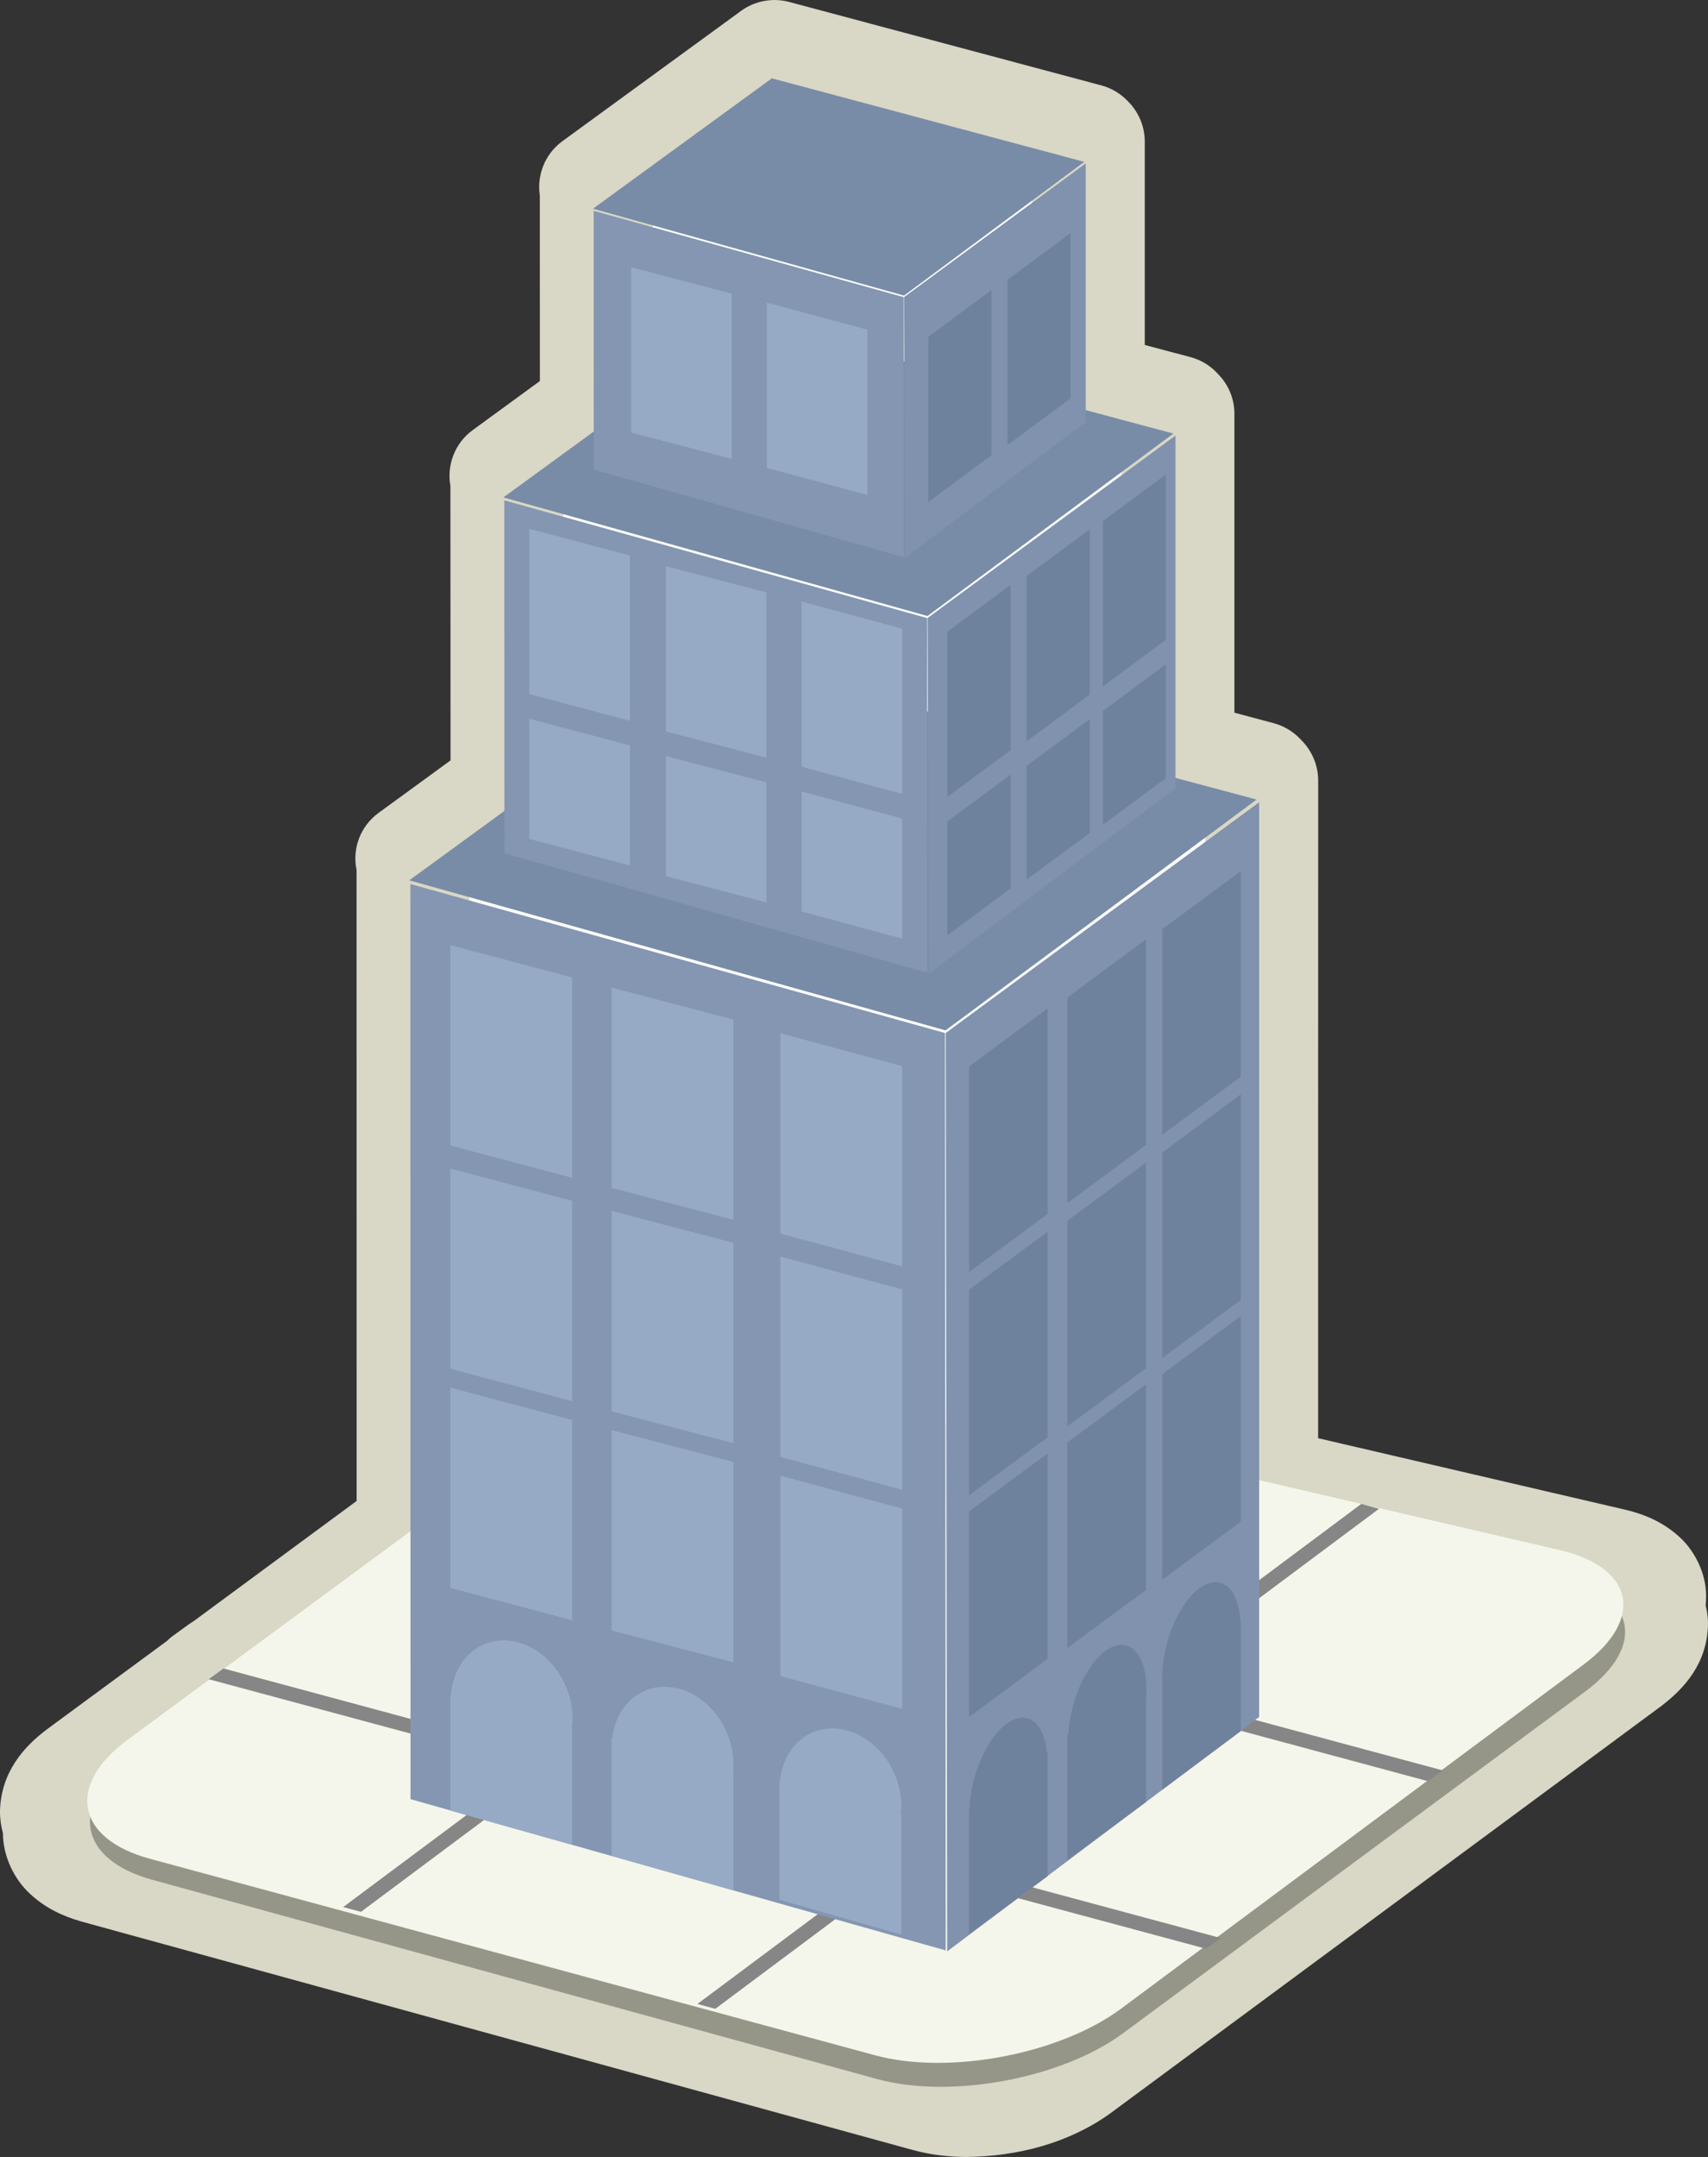 <?xml version="1.0" encoding="utf-8"?>
<!-- Generator: Adobe Illustrator 12.0.0, SVG Export Plug-In . SVG Version: 6.00 Build 51448)  -->
<!DOCTYPE svg PUBLIC "-//W3C//DTD SVG 1.1//EN" "http://www.w3.org/Graphics/SVG/1.1/DTD/svg11.dtd">
<svg  version="1.1" id="Layer_1" xmlns="http://www.w3.org/2000/svg" xmlns:xlink="http://www.w3.org/1999/xlink" width="27.223" height="34.366"
	 viewBox="0 0 27.223 34.366" overflow="visible" enable-background="new 0 0 27.223 34.366" xml:space="preserve">
<rect x="0" y="0" width="27.223" height="34.366" fill="#333333" stroke="none"/>
<path fill="#FFFFFF" d="M8.08,7.625l0.001,4.949L6.564,13.68l0.019,0.059l0.001,10.633l-3.047,2.244L3.53,26.615l-0.238,0.171
	l0.011,0.002l-2.017,1.487c-0.366,0.269-0.467,0.568-0.323,0.804c-0.074,0.285,0.123,0.545,0.579,0.67L14.8,33.392
	c0.706,0.192,1.766-0.004,2.354-0.438l8.791-6.498c0.375-0.278,0.467-0.58,0.299-0.805c0.149-0.314-0.041-0.605-0.557-0.725
	l-5.576-1.297V12.435l-0.041-0.043l-1.295-0.346V6.594L18.745,6.56l-1.397-0.373V2.256l-0.024-0.025L12.344,0.9L9.493,2.977
	l0.011,0.035l0.002,3.516l-1.441,1.05L8.08,7.625z"/>
<path fill="#D9D7C5" d="M14.561,34.258L1.302,30.616c-0.299-0.085-0.582-0.215-0.829-0.448c-0.242-0.224-0.426-0.588-0.426-0.96
	c-0.031-0.113-0.048-0.23-0.047-0.35c0.013-0.612,0.37-1.023,0.751-1.308l1.909-1.405c0.033-0.033,0.068-0.063,0.107-0.09
	l0.237-0.172c0.026-0.019,0.053-0.035,0.081-0.053l2.599-1.916L5.683,13.861c-0.072-0.342,0.062-0.699,0.35-0.909l1.148-0.837
	L7.179,7.742c-0.061-0.337,0.074-0.686,0.356-0.89l1.07-0.781L8.604,3.115C8.554,2.787,8.689,2.45,8.963,2.25l2.849-2.077
	c0.218-0.159,0.502-0.212,0.763-0.143l4.98,1.331c0.156,0.042,0.301,0.127,0.413,0.243l0.024,0.025
	c0.162,0.167,0.254,0.393,0.254,0.627v3.24l0.729,0.194c0.161,0.043,0.303,0.127,0.418,0.247l0.032,0.034
	c0.161,0.169,0.25,0.39,0.25,0.623v4.761l0.627,0.167c0.159,0.044,0.305,0.129,0.42,0.25l0.041,0.043
	c0.157,0.167,0.247,0.39,0.247,0.62l-0.001,10.479l4.881,1.136c0.302,0.07,0.589,0.186,0.847,0.41
	c0.258,0.217,0.463,0.598,0.456,0.987c0,0.044-0.003,0.088-0.007,0.131c0.025,0.1,0.039,0.204,0.037,0.31
	c-0.016,0.614-0.373,1.01-0.744,1.293l-8.792,6.497c-0.665,0.474-1.476,0.677-2.276,0.688
	C15.127,34.365,14.844,34.334,14.561,34.258 M16.62,32.229l8.731-6.455V25.77l-5.444-1.265c-0.408-0.095-0.697-0.459-0.697-0.876
	V13.094l-0.666-0.178c-0.395-0.106-0.67-0.462-0.67-0.87V7.259l-0.758-0.203c-0.396-0.106-0.668-0.462-0.668-0.87V2.929L12.526,1.88
	l-2.123,1.547l0.002,3.1c0,0.289-0.137,0.557-0.37,0.727l-1.056,0.77l0.001,4.548c0,0.289-0.135,0.558-0.369,0.728l-1.129,0.823
	L7.483,24.37c0,0.286-0.135,0.555-0.365,0.724l-3.047,2.246c-0.03,0.022-0.061,0.041-0.093,0.06l-0.053,0.039
	c-0.028,0.026-0.057,0.052-0.088,0.074l-1.91,1.408l13.11,3.602c0.086,0.025,0.22,0.043,0.373,0.041
	C15.84,32.575,16.415,32.395,16.62,32.229 M8.08,7.625L8.095,7.62L8.08,7.625z"/>
<path fill="#969688" d="M10.026,22.173l-7.949,5.873c-0.981,0.726-0.822,1.583,0.355,1.905l11.547,3.173
	c1.175,0.323,2.943-0.007,3.923-0.731l7.361-5.441c0.982-0.725,0.813-1.545-0.377-1.82l-5.941-1.381"/>
<path fill="#F4F6EB" d="M9.976,21.865l-7.942,5.854c-0.982,0.724-0.822,1.576,0.356,1.896l11.558,3.131
	c1.178,0.319,2.943-0.017,3.922-0.744l7.369-5.481c0.979-0.728,0.808-1.549-0.381-1.825l-5.942-1.382"/>
<polygon fill="#878686" points="5.47,30.384 8.023,28.481 8.307,28.555 5.754,30.46 "/>
<polygon fill="#878686" points="11.116,31.928 13.669,30.024 13.953,30.1 11.4,32.006 "/>
<polygon fill="#878686" points="19.144,25.866 21.697,23.961 21.98,24.038 19.427,25.943 "/>
<polygon fill="#878686" points="19.433,27.483 19.67,27.312 22.999,28.208 22.761,28.379 "/>
<polygon fill="#878686" points="15.896,30.154 16.133,29.983 19.461,30.879 19.224,31.049 "/>
<polygon fill="#878686" points="3.326,26.754 3.563,26.583 6.891,27.48 6.654,27.65 "/>
<polygon fill="#8092AD" points="15.097,31.09 20.069,27.356 20.069,12.782 15.073,16.458 "/>
<polygon fill="#788CA7" points="15.071,16.417 6.523,14.026 11.438,10.443 20.028,12.739 "/>
<polygon fill="#8496B1" points="6.543,28.665 15.073,31.075 15.062,16.458 6.541,14.085 "/>
<polygon fill="#8092AD" points="18.735,12.56 18.735,6.94 14.783,9.847 14.803,15.513 "/>
<polygon fill="#788CA7" points="14.783,9.815 8.024,7.925 11.91,5.092 18.702,6.908 "/>
<polygon fill="#8496B1" points="14.783,15.499 14.776,9.847 8.038,7.972 8.04,13.595 "/>
<polygon fill="#8092AD" points="17.305,6.723 17.305,2.603 14.409,4.734 14.423,8.888 "/>
<polygon fill="#788CA7" points="14.409,4.71 9.452,3.325 12.302,1.248 17.282,2.579 "/>
<polygon fill="#8496B1" points="14.409,8.879 14.403,4.734 9.463,3.359 9.464,7.482 "/>
<polygon fill="#97AAC5" points="9.12,18.766 7.178,18.25 7.178,15.058 9.12,15.574 "/>
<polygon fill="#97AAC5" points="11.69,19.435 9.749,18.926 9.749,15.735 11.69,16.244 "/>
<polygon fill="#97AAC5" points="14.379,20.176 12.438,19.654 12.438,16.462 14.379,16.986 "/>
<polygon fill="#97AAC5" points="9.12,22.324 7.178,21.807 7.178,18.617 9.12,19.133 "/>
<polygon fill="#97AAC5" points="11.69,22.994 9.749,22.486 9.749,19.293 11.69,19.801 "/>
<polygon fill="#97AAC5" points="14.379,23.735 12.438,23.212 12.438,20.02 14.379,20.543 "/>
<polygon fill="#97AAC5" points="9.12,25.815 7.178,25.299 7.178,22.108 9.12,22.624 "/>
<polygon fill="#97AAC5" points="11.69,26.485 9.749,25.977 9.749,22.785 11.69,23.293 "/>
<polygon fill="#97AAC5" points="14.379,27.226 12.438,26.704 12.438,23.511 14.379,24.036 "/>
<polygon fill="#97AAC5" points="10.04,11.484 8.437,11.059 8.437,8.425 10.04,8.851 "/>
<polygon fill="#97AAC5" points="12.216,12.072 10.612,11.653 10.612,9.02 12.216,9.439 "/>
<polygon fill="#97AAC5" points="14.378,12.649 12.776,12.216 12.776,9.583 14.378,10.016 "/>
<polygon fill="#97AAC5" points="10.04,13.79 8.437,13.365 8.437,11.452 10.04,11.877 "/>
<polygon fill="#97AAC5" points="12.216,14.378 10.612,13.959 10.612,12.046 12.216,12.465 "/>
<polygon fill="#97AAC5" points="14.378,14.955 12.776,14.522 12.776,12.61 14.378,13.042 "/>
<polygon fill="#97AAC5" points="11.661,7.311 10.058,6.891 10.058,4.258 11.661,4.678 "/>
<polygon fill="#97AAC5" points="13.826,7.886 12.222,7.455 12.222,4.822 13.826,5.253 "/>
<polygon fill="#6F829D" points="15.803,7.253 14.797,7.998 14.797,5.364 15.803,4.621 "/>
<polygon fill="#6F829D" points="17.063,6.348 16.057,7.092 16.057,4.458 17.063,3.714 "/>
<polygon fill="#6F829D" points="16.108,11.952 15.102,12.695 15.102,10.062 16.108,9.319 "/>
<polygon fill="#6F829D" points="17.368,11.067 16.362,11.812 16.362,9.177 17.368,8.435 "/>
<polygon fill="#6F829D" points="18.583,10.193 17.577,10.937 17.577,8.303 18.583,7.56 "/>
<polygon fill="#6F829D" points="16.698,19.341 15.446,20.267 15.446,16.991 16.698,16.066 "/>
<polygon fill="#6F829D" points="18.265,18.243 17.013,19.167 17.013,15.892 18.265,14.966 "/>
<polygon fill="#6F829D" points="19.777,17.155 18.525,18.079 18.525,14.804 19.777,13.878 "/>
<polygon fill="#6F829D" points="16.698,22.899 15.446,23.823 15.446,20.548 16.698,19.624 "/>
<polygon fill="#6F829D" points="18.265,21.799 17.013,22.725 17.013,19.449 18.265,18.524 "/>
<polygon fill="#6F829D" points="19.777,20.711 18.525,21.637 18.525,18.362 19.777,17.436 "/>
<polygon fill="#6F829D" points="16.698,26.43 15.446,27.356 15.446,24.081 16.698,23.155 "/>
<polygon fill="#6F829D" points="18.265,25.332 17.013,26.256 17.013,22.981 18.265,22.055 "/>
<polygon fill="#6F829D" points="19.777,24.243 18.525,25.169 18.525,21.893 19.777,20.968 "/>
<polygon fill="#6F829D" points="16.108,14.156 15.102,14.9 15.102,13.086 16.108,12.342 "/>
<polygon fill="#6F829D" points="17.368,13.272 16.362,14.016 16.362,12.202 17.368,11.458 "/>
<polygon fill="#6F829D" points="18.583,12.398 17.577,13.142 17.577,11.328 18.583,10.584 "/>
<path fill="#97AAC5" d="M9.125,27.377c0-0.602-0.436-1.152-0.972-1.232c-0.513-0.076-0.93,0.311-0.966,0.871l-0.009-0.004v1.835
	l1.942,0.546v-1.865l-0.009-0.002C9.117,27.477,9.125,27.429,9.125,27.377"/>
<path fill="#97AAC5" d="M11.683,28.196c0.002-0.027,0.007-0.055,0.007-0.082c0-0.602-0.435-1.152-0.972-1.23
	c-0.495-0.073-0.899,0.282-0.959,0.809L9.748,27.69v0.109c0,0.01-0.003,0.019-0.003,0.027c0,0.01,0.003,0.018,0.003,0.028v1.714
	l1.943,0.55v-1.921L11.683,28.196z"/>
<path fill="#97AAC5" d="M14.355,28.881c0.003-0.034,0.011-0.066,0.011-0.104c0-0.6-0.436-1.151-0.973-1.23
	c-0.497-0.073-0.903,0.285-0.96,0.816l-0.009-0.002v0.1c-0.001,0.01-0.003,0.02-0.003,0.029c0,0.012,0.002,0.021,0.003,0.033v1.746
	l1.942,0.553v-1.938L14.355,28.881z"/>
<path fill="#6F829D" d="M16.698,28.078v-0.006v-0.152l-0.01,0.007c-0.045-0.471-0.303-0.688-0.616-0.482
	c-0.336,0.219-0.606,0.837-0.623,1.398l-0.003,0.004v0.043v0.006v0.007v1.913l1.252-0.924v-1.808V28.078z"/>
<path fill="#6F829D" d="M18.273,26.918c0-0.045-0.004-0.086-0.008-0.128v-0.078l-0.005,0.004c-0.059-0.437-0.311-0.629-0.614-0.432
	c-0.323,0.212-0.587,0.797-0.619,1.343l-0.015,0.011v1.998l1.253-0.925v-1.654C18.269,27.011,18.273,26.964,18.273,26.918"/>
<path fill="#6F829D" d="M19.77,25.843c-0.023-0.522-0.291-0.774-0.622-0.56c-0.346,0.226-0.626,0.875-0.626,1.453
	c0,0.011,0.002,0.021,0.003,0.031v1.748l1.252-0.934v-1.743L19.77,25.843z"/>
</svg>
